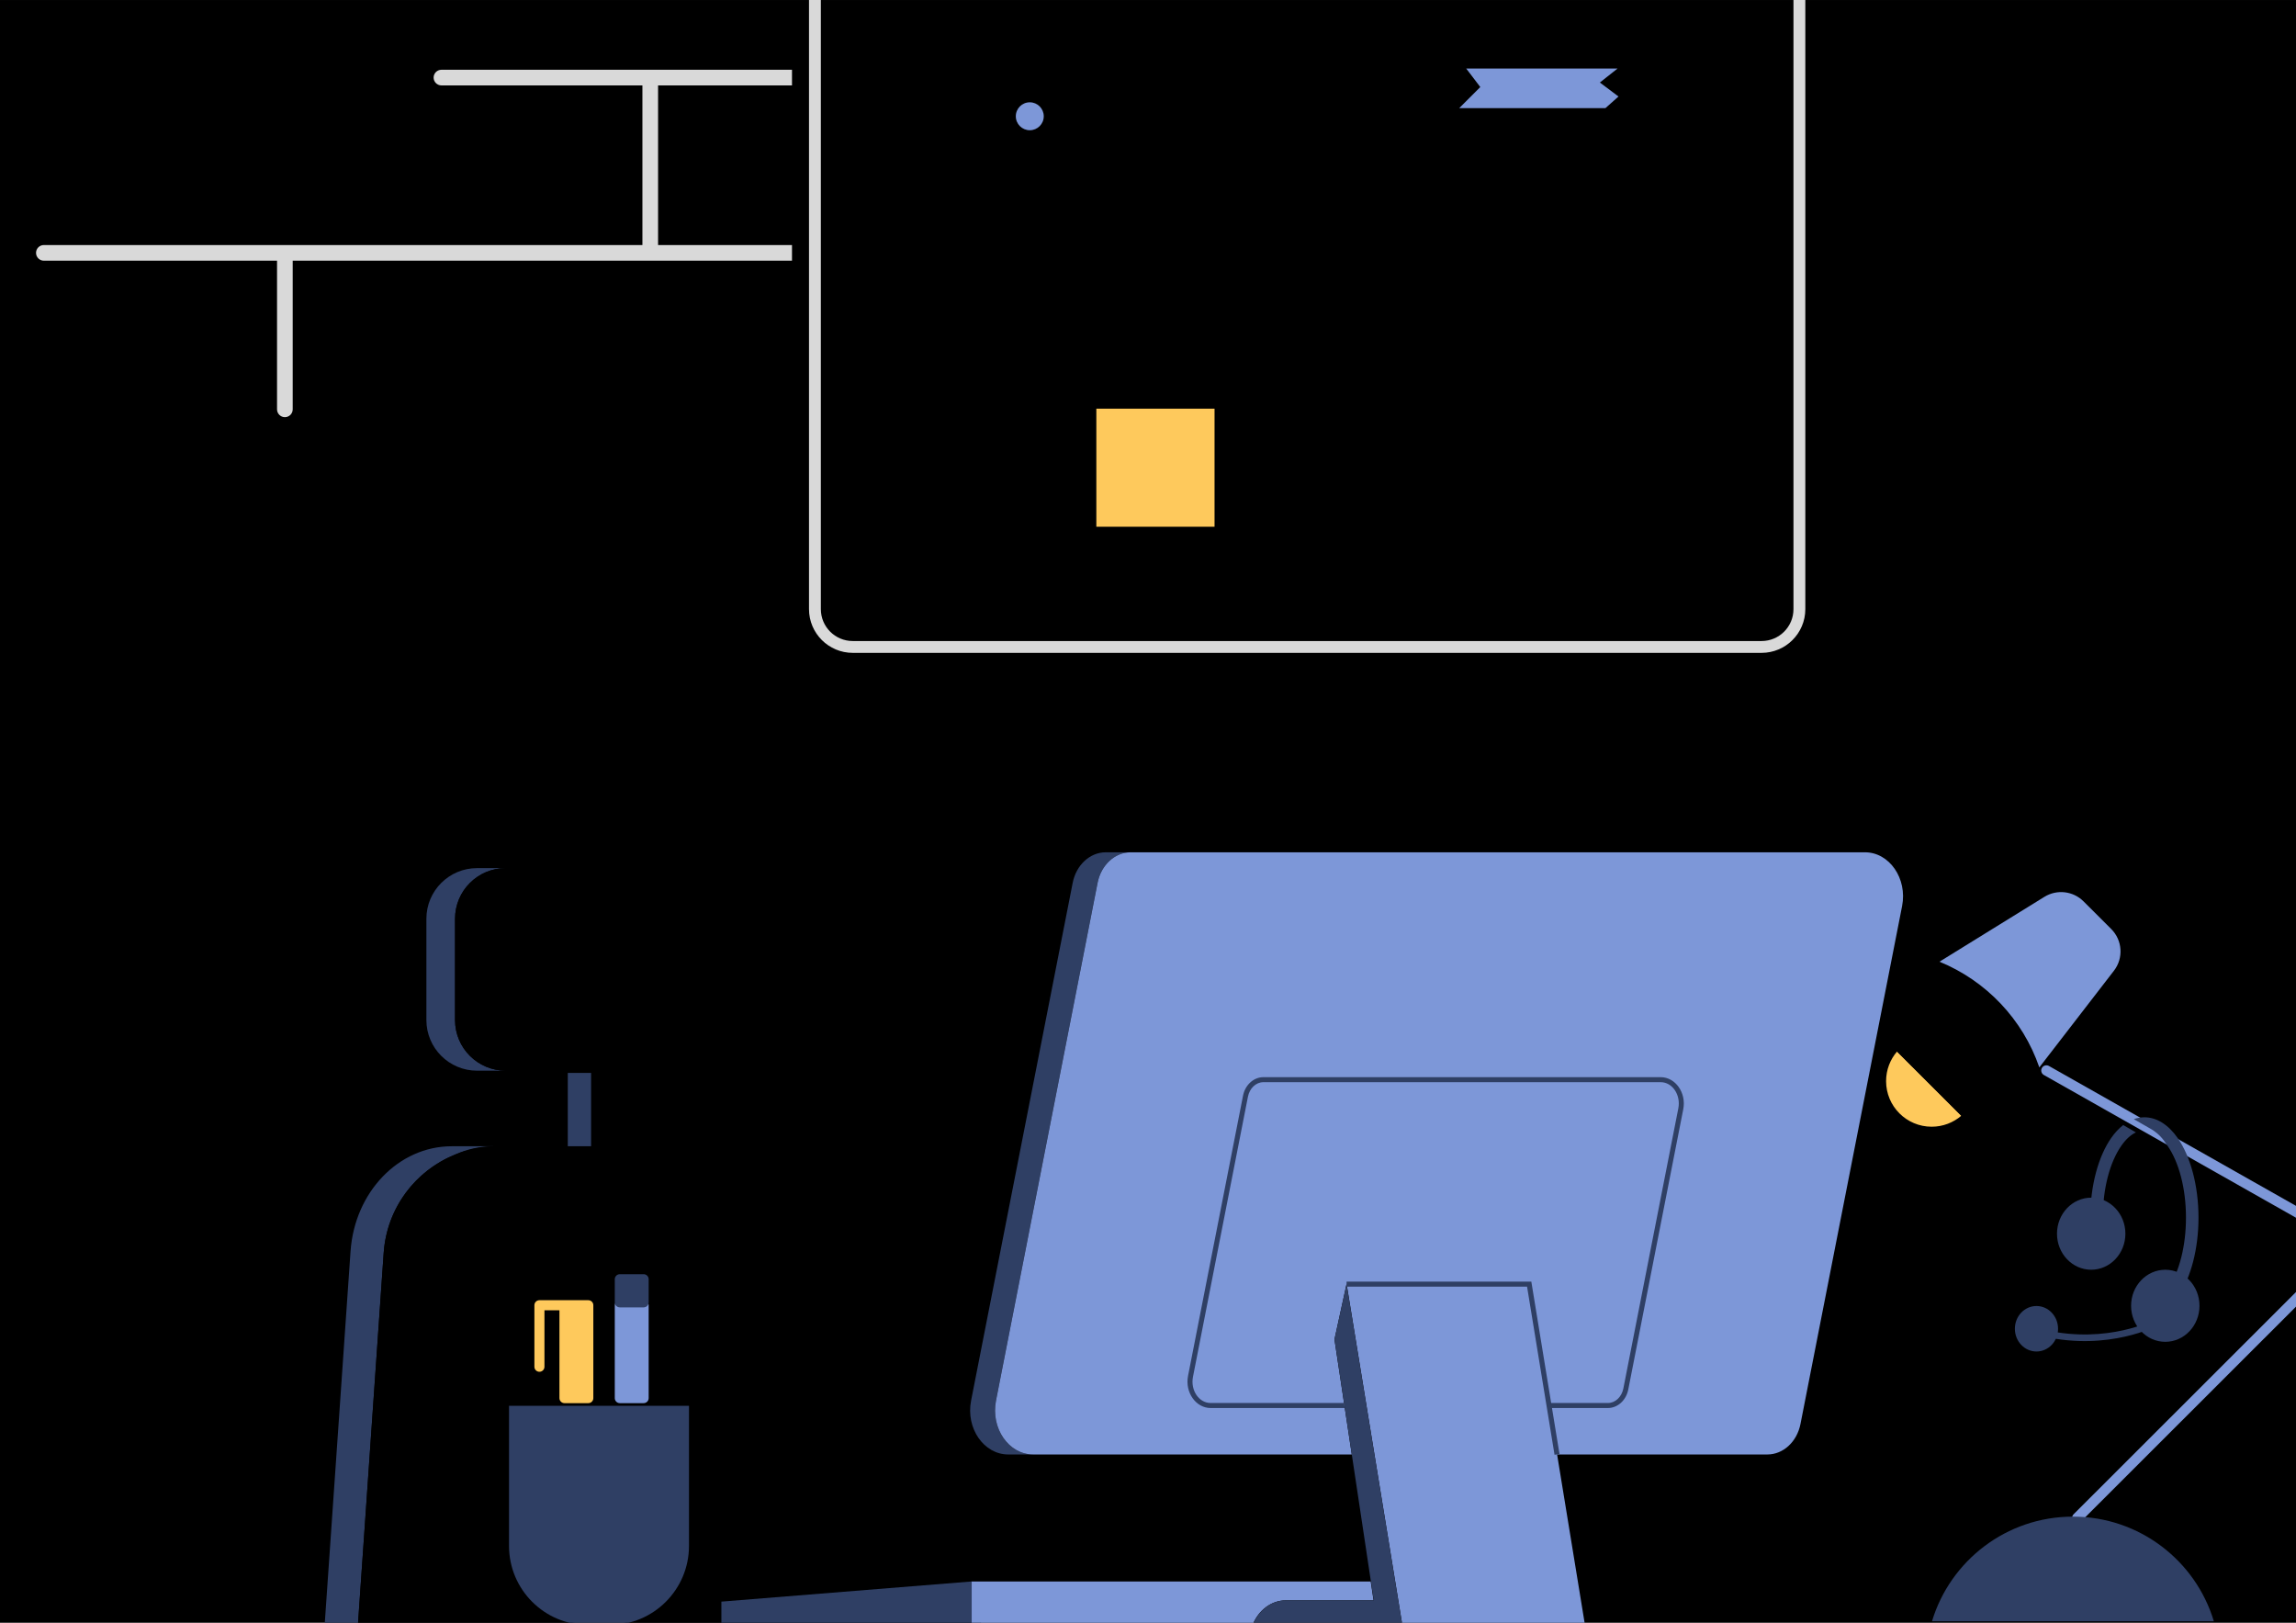 <?xml version="1.0" encoding="UTF-8" standalone="no"?>
<!DOCTYPE svg PUBLIC "-//W3C//DTD SVG 1.1//EN" "http://www.w3.org/Graphics/SVG/1.1/DTD/svg11.dtd">
<svg width="100%" height="100%" viewBox="0 0 440 311" version="1.1" xmlns="http://www.w3.org/2000/svg" xmlns:xlink="http://www.w3.org/1999/xlink" xml:space="preserve" xmlns:serif="http://www.serif.com/" style="fill-rule:evenodd;clip-rule:evenodd;stroke-linejoin:round;stroke-miterlimit:2;">
    <g transform="matrix(1,0,0,1,-1317.52,-3733.45)">
        <g id="Artboard2" transform="matrix(0.337,0,0,1,1317.52,569.902)">
            <rect x="-0" y="3163.55" width="1306.29" height="310.943" style="fill:hsl(223deg, 31%, 80%)"/>
            <clipPath id="_clip1">
                <rect x="-0" y="3163.55" width="1306.29" height="310.943"/>
            </clipPath>
            <g clip-path="url(#_clip1)">
                <g transform="matrix(2.969,0,0,1,-2572.19,0)">
                    <g transform="matrix(0.786,0,0,1.09,-1430.98,2632.07)">
                        <rect x="3061.17" y="676.207" width="5.717" height="13.286" style="fill:#2f3f64;"/>
                    </g>
                    <g transform="matrix(0.786,0,0,1.09,-1426.49,2632.07)">
                        <rect x="3061.17" y="676.207" width="13.977" height="13.286" style="fill:hsl(223deg, 31%, 80%)"/>
                    </g>
                    <g transform="matrix(0.699,0,0,0.703,-1167.58,2899.7)">
                        <path d="M3006.28,840.685L2997.16,840.685L3005.82,716.392C3006.94,700.227 3019.01,687.752 3033.53,687.752L3044.9,687.752C3041.21,687.752 3037.68,688.558 3034.45,690.025C3023.63,694.379 3015.76,704.558 3014.91,716.789L3006.28,840.685Z" style="fill:#2f3f64;"/>
                    </g>
                    <g transform="matrix(0.699,0,0,0.703,-1161.21,2899.7)">
                        <path d="M3116.72,687.752C3142.72,687.752 3164.14,708.028 3165.39,733.822L3170.57,840.685L2997.16,840.685L3005.79,716.789C3006.93,700.438 3020.62,687.752 3037.12,687.752L3116.72,687.752ZM3053.98,731.773L3053.98,755.698C3053.98,756.454 3054.6,757.067 3055.36,757.067L3061.89,757.067C3062.65,757.067 3063.26,756.454 3063.26,755.698L3063.26,730.405C3063.26,729.649 3062.65,729.036 3061.89,729.036L3048.49,729.036C3047.73,729.036 3047.11,729.649 3047.11,730.405L3047.11,747.157C3047.11,747.913 3047.73,748.526 3048.49,748.526C3049.25,748.526 3049.87,747.913 3049.87,747.157L3049.87,731.773L3053.98,731.773ZM3069.15,755.698C3069.15,756.454 3069.76,757.067 3070.52,757.067L3077.05,757.067C3077.81,757.067 3078.43,756.454 3078.43,755.698L3078.43,724.084C3078.43,723.329 3077.81,722.716 3077.05,722.716L3070.52,722.716C3069.76,722.716 3069.15,723.329 3069.15,724.084L3069.15,755.698ZM3089.47,758.215L3040.16,758.215L3040.16,796.393C3040.16,808.292 3049.87,817.939 3061.85,817.939L3067.78,817.939C3079.76,817.939 3089.47,808.292 3089.47,796.393L3089.47,758.215Z" style="fill:hsl(223deg, 31%, 80%);"/>
                    </g>
                    <g transform="matrix(0.786,0,0,0.703,-1437.73,2893.73)">
                        <path d="M3054.64,675.646L3047.65,675.646C3040.83,675.646 3035.3,669.461 3035.3,661.842L3035.3,634.235C3035.3,626.617 3040.83,620.432 3047.65,620.432L3054.64,620.432C3047.82,620.432 3042.28,626.617 3042.28,634.235L3042.28,661.842C3042.28,669.461 3047.82,675.646 3054.64,675.646Z" style="fill:#2f3f64;"/>
                    </g>
                    <g transform="matrix(0.786,0,0,0.703,-1432.24,2893.73)">
                        <path d="M3115.68,634.235L3115.68,661.842C3115.68,669.461 3110.14,675.646 3103.32,675.646L3047.65,675.646C3040.83,675.646 3035.3,669.461 3035.3,661.842L3035.3,634.235C3035.3,626.617 3040.83,620.432 3047.65,620.432L3103.32,620.432C3110.14,620.432 3115.68,626.617 3115.68,634.235Z" style="fill:hsl(223deg, 31%, 80%);"/>
                    </g>
                </g>
                <g transform="matrix(2.969,0,0,1,-2572.19,0)">
                    <g transform="matrix(0.633,0,0,0.732,944.378,3432.36)">
                        <path d="M255.739,58.095L170.703,58.095L170.703,46.754L291.474,46.754L292.331,51.689L265.785,51.689C261.475,51.689 257.557,54.188 255.739,58.095Z" style="fill:#7d97d8;"/>
                    </g>
                    <g transform="matrix(-0.633,0,0,0.732,1052.46,3466.58)">
                        <path d="M0,11.341L75.739,11.341L75.739,5.278L0,0L0,11.341Z" style="fill:#2f3f64;fill-rule:nonzero;"/>
                    </g>
                    <g transform="matrix(-0.633,0,0,0.732,1059.46,3326.86)">
                        <path d="M-7.52,157.632L0,157.632C7.398,157.632 12.882,150.765 11.245,143.55L-19.498,8.001C-20.559,3.322 -24.718,0 -29.517,0L-37.037,0C-32.238,0 -28.079,3.322 -27.018,8.001L3.725,143.55C5.362,150.765 -0.123,157.632 -7.52,157.632Z" style="fill:#2f3f64;"/>
                    </g>
                    <g transform="matrix(-0.633,0,0,0.732,1064.23,3326.86)">
                        <path d="M-96.406,157.632L0,157.632C7.397,157.632 12.882,150.765 11.245,143.55L-19.498,8.001C-20.559,3.322 -24.718,0 -29.517,0L-251.681,0C-259.078,0 -264.562,6.868 -262.926,14.082L-232.183,149.631C-231.122,154.31 -226.963,157.632 -222.164,157.632L-158.504,157.632L-150.08,113.038L-94.823,113.038L-91.168,127.506L-96.406,157.632Z" style="fill:#7d97d8;"/>
                    </g>
                    <g transform="matrix(-0.633,0,0,0.732,1098.22,3370.43)">
                        <path d="M-40.605,85.95L-0,85.95C4.44,85.95 7.812,81.877 6.831,77.547L-9.804,4.203C-10.453,1.34 -13.036,-0.657 -15.971,-0.657L-136.182,-0.657C-140.622,-0.657 -143.994,3.416 -143.013,7.746L-126.378,81.09C-125.729,83.953 -123.146,85.95 -120.211,85.95L-102.521,85.95L-102.272,84.636L-120.211,84.636C-122.468,84.636 -124.387,83.039 -124.886,80.837L-141.521,7.492C-142.31,4.016 -139.748,0.657 -136.182,0.657L-15.971,0.657C-13.714,0.657 -11.795,2.254 -11.296,4.456L5.339,77.801C6.128,81.277 3.566,84.636 0,84.636L-40.377,84.636L-40.605,85.95Z" style="fill:#2f3f64;"/>
                    </g>
                    <g transform="matrix(0.633,0,0,0.732,1159.25,3409.6)">
                        <path d="M-38.41,89.187L16.847,89.187L0,0L-55.257,0L-38.41,89.187Z" style="fill:#7d97d8;fill-rule:nonzero;"/>
                    </g>
                    <g transform="matrix(-0.633,0,0,0.732,1124.26,3442.23)">
                        <path d="M-0,-43.914L0,-45.228L-55.903,-45.228L-64.426,-0.106L-62.926,0.106L-54.611,-43.914L-0,-43.914Z" style="fill:#2f3f64;"/>
                    </g>
                    <g transform="matrix(-0.633,0,0,0.732,1112.66,3414.29)">
                        <path d="M0,76.375L-26.546,76.375L-14.67,8.062L-18.325,-6.406L-35.172,82.781L10.046,82.781C8.228,78.874 4.31,76.375 0,76.375" style="fill:#2f3f64;fill-rule:nonzero;"/>
                    </g>
                    <g transform="matrix(1,0,0,1,-34.445,0)">
                        <g transform="matrix(0.642,0,0,0.6,-1008.2,2986.54)">
                            <path d="M3179.06,743.965L3179.06,788.713C3179.06,802.661 3168.48,813.968 3155.44,813.968C3153.3,813.968 3151.13,813.968 3148.98,813.968C3135.94,813.968 3125.37,802.661 3125.37,788.713L3125.37,743.965L3179.06,743.965Z" style="fill:#2f3f64;"/>
                        </g>
                        <g transform="matrix(0.642,0,0,0.642,-1012.59,2950.91)">
                            <path d="M3147.25,722.279L3142.78,722.279L3142.78,739.142C3142.78,739.97 3142.1,740.642 3141.28,740.642C3140.45,740.642 3139.78,739.97 3139.78,739.142L3139.78,720.779C3139.78,719.95 3140.45,719.279 3141.28,719.279L3155.86,719.279C3156.69,719.279 3157.36,719.95 3157.36,720.779L3157.36,748.504C3157.36,749.332 3156.69,750.004 3155.86,750.004L3148.75,750.004C3147.93,750.004 3147.25,749.332 3147.25,748.504L3147.25,722.279Z" style="fill:rgb(254, 201, 92);"/>
                        </g>
                        <g transform="matrix(0.642,0,0,0.642,-1001.99,2950.91)">
                            <path d="M3157.36,720.779L3157.36,748.504C3157.36,749.332 3156.69,750.004 3155.86,750.004L3148.75,750.004C3147.93,750.004 3147.25,749.332 3147.25,748.504L3147.25,720.779C3147.25,719.95 3147.93,719.279 3148.75,719.279L3155.86,719.279C3156.69,719.279 3157.36,719.95 3157.36,720.779Z" style="fill:#7d97d8;"/>
                        </g>
                        <g transform="matrix(0.642,0,0,0.16,-1001.99,3293.34)">
                            <path d="M3157.36,720.779L3157.36,748.504C3157.36,751.819 3156.69,754.507 3155.86,754.507L3148.75,754.507C3147.93,754.507 3147.25,751.819 3147.25,748.504L3147.25,720.779C3147.25,717.463 3147.93,714.776 3148.75,714.776L3155.86,714.776C3156.69,714.776 3157.36,717.463 3157.36,720.779Z" style="fill:#2f3f64;"/>
                        </g>
                    </g>
                </g>
                <g transform="matrix(1.067,0,0,0.756,-1799.81,2979.07)">
                    <g transform="matrix(2.105,0,0,0.982,-4523.09,-234.831)">
                        <path d="M3407.14,469.293L3407.14,644.854C3407.14,651.08 3402.17,656.135 3396.06,656.135L3165.97,656.135C3159.86,656.135 3154.89,651.08 3154.89,644.854L3154.89,469.293C3154.89,463.067 3159.86,458.013 3165.97,458.013L3396.06,458.013C3402.17,458.013 3407.14,463.067 3407.14,469.293ZM3404.14,469.293C3404.14,464.753 3400.52,461.067 3396.06,461.067L3165.97,461.067C3161.51,461.067 3157.89,464.753 3157.89,469.293L3157.89,644.854C3157.89,649.395 3161.51,653.081 3165.97,653.081L3396.06,653.081C3400.52,653.081 3404.14,649.395 3404.14,644.854L3404.14,469.293Z" style="fill:rgb(217,217,217);"/>
                    </g>
                    <g transform="matrix(1.063,0,0,1.063,-146.685,0.62)">
                        <g transform="matrix(2.105,0,0,1.051,-4523.09,-260.315)">
                            <rect x="3183.09" y="485.888" width="62.711" height="57.396" style="fill:hsl(223deg, 31%, 80%);"/>
                        </g>
                        <g transform="matrix(2.105,0,0,0.598,-4523.09,-40.191)">
                            <rect x="3286.29" y="485.888" width="96.798" height="127.027" style="fill:hsl(223deg, 31%, 80%);"/>
                        </g>
                        <g transform="matrix(2.105,0,0,1,-4523.09,-235.451)">
                            <rect x="3183.09" y="561.867" width="28.153" height="28.153" style="fill:hsl(223deg, 31%, 80%);"/>
                        </g>
                        <g transform="matrix(2.105,0,0,1,-4425.92,-235.451)">
                            <rect x="3183.09" y="561.867" width="28.153" height="28.153" style="fill:rgb(254, 201, 92);"/>
                        </g>
                        <g transform="matrix(3.11,0,0,1.478,-7791.25,-465.55)">
                            <circle cx="3225.84" cy="488.664" r="2.253" style="fill:#7d97d8;"/>
                        </g>
                        <g transform="matrix(2.105,0,0,1,-4523.09,-242.968)">
                            <path d="M3317.34,488.275L3353.4,488.275L3349.18,491.618L3353.62,494.953L3350.5,497.725L3315.68,497.725L3320.7,492.697L3317.34,488.275Z" style="fill:#7d97d8;fill-rule:nonzero;"/>
                        </g>
                    </g>
                </g>
                <g transform="matrix(1.963,0,0,0.661,-5733.28,2936.98)">
                    <path d="M3488.84,666.209C3486.53,668.188 3483.53,669.385 3480.25,669.385C3472.96,669.385 3467.05,663.466 3467.05,656.177C3467.05,652.899 3468.24,649.899 3470.22,647.589L3488.84,666.209Z" style="fill:rgb(254, 201, 92);"/>
                </g>
                <g transform="matrix(1.388,0.467,-1.388,0.467,-2848.42,1412.6)">
                    <path d="M3495.36,648.592L3503.55,613.782C3504.53,609.633 3508.23,606.701 3512.49,606.701L3523.84,606.701C3528.46,606.701 3532.36,610.128 3532.95,614.706L3537.5,649.819C3524.29,643.348 3508.85,642.939 3495.36,648.592Z" style="fill:#7d97d8;"/>
                </g>
                <g transform="matrix(1.963,0,0,0.661,-5733.28,2936.98)">
                    <path d="M3469.33,620.755C3494.72,623.623 3514.48,645.198 3514.48,671.352C3514.48,677.474 3513.4,683.345 3511.42,688.784L3465.08,642.444L3469.33,620.755Z" style="fill:hsl(223deg, 31%, 80%);"/>
                </g>
                <g transform="matrix(1.963,0,0,0.661,-5733.28,2936.98)">
                    <path d="M3512.75,654.391C3512.03,653.983 3511.78,653.066 3512.19,652.346C3512.6,651.626 3513.51,651.372 3514.23,651.78L3602.73,701.921C3603.14,702.152 3603.42,702.56 3603.48,703.024C3603.54,703.488 3603.39,703.955 3603.05,704.287L3523.5,783.841C3522.91,784.426 3521.96,784.426 3521.38,783.841C3520.79,783.255 3520.79,782.305 3521.38,781.719L3599.54,703.559L3512.75,654.391Z" style="fill:#7d97d8;"/>
                </g>
                <g transform="matrix(1.765,0,0,0.594,-5027.44,2987.09)">
                    <path d="M3470.87,820.069C3476.73,800.548 3494.85,786.308 3516.28,786.308C3537.7,786.308 3555.82,800.548 3561.68,820.069L3470.87,820.069Z" style="fill:#2f3f64;"/>
                </g>
                <g transform="matrix(1.783,0,0,0.633,-4200.23,3109.64)">
                    <g transform="matrix(1.147,0,0,1.147,-1082.21,-328.449)">
                        <circle cx="3599.39" cy="705.218" r="9.51" style="fill:#2f3f64;"/>
                    </g>
                    <g transform="matrix(0.724,0,0,0.724,399.248,-23.188)">
                        <circle cx="3599.39" cy="705.218" r="9.51" style="fill:#2f3f64;"/>
                    </g>
                    <g transform="matrix(1.147,0,0,1.147,-1105.84,-350.268)">
                        <circle cx="3599.39" cy="705.218" r="9.51" style="fill:#2f3f64;"/>
                    </g>
                    <g transform="matrix(-1.604,0,0,2.983,8813.06,-1649.92)">
                        <path d="M3601.08,696.572C3602.15,696.822 3603.14,697.303 3604,697.94C3606.24,699.581 3607.66,702.234 3607.66,705.218C3607.66,705.588 3608.22,705.888 3608.9,705.888C3609.59,705.888 3610.15,705.588 3610.15,705.218C3610.15,701.904 3608.5,698.969 3606.01,697.147C3605.28,696.609 3604.47,696.165 3603.61,695.825L3601.08,696.572ZM3601.5,695.227C3600.82,695.102 3600.11,695.037 3599.39,695.037C3596.94,695.037 3594.62,695.796 3592.77,697.147C3590.29,698.969 3588.64,701.904 3588.64,705.218C3588.64,708.406 3590.16,711.242 3592.49,713.073C3592.88,713.379 3593.66,713.458 3594.22,713.249C3594.79,713.04 3594.94,712.622 3594.55,712.317C3592.45,710.664 3591.13,708.095 3591.13,705.218C3591.13,702.234 3592.55,699.581 3594.78,697.94C3595.27,697.587 3595.63,697.283 3596.22,696.975C3597.21,696.456 3598.13,696.215 3598.13,696.215L3601.5,695.227Z" style="fill:#2f3f64;"/>
                    </g>
                    <g transform="matrix(1,0,0,1,-501.193,-242.968)">
                        <path d="M3543.87,727.688C3544.37,727.44 3544.97,727.639 3545.22,728.132C3545.46,728.625 3545.26,729.227 3544.77,729.475C3544.77,729.475 3529.61,737.127 3508.84,732.727C3508.3,732.613 3507.96,732.082 3508.07,731.542C3508.18,731.002 3508.72,730.656 3509.26,730.771C3529.26,735.01 3543.87,727.688 3543.87,727.688Z" style="fill:#2f3f64;"/>
                    </g>
                </g>
                <g transform="matrix(2.969,0,0,1,-7358.93,2895.21)">
                    <path d="M2630.28,318.29L2534.65,318.29L2534.65,346.773C2534.65,347.601 2533.98,348.273 2533.15,348.273C2532.33,348.273 2531.65,347.601 2531.65,346.773L2531.65,318.29L2486.99,318.29C2486.16,318.29 2485.49,317.618 2485.49,316.79C2485.49,315.962 2486.16,315.29 2486.99,315.29L2601.63,315.29L2601.63,284.705L2563.14,284.705C2562.32,284.705 2561.64,284.033 2561.64,283.205C2561.64,282.377 2562.32,281.705 2563.14,281.705L2630.28,281.705L2630.28,284.705L2604.63,284.705L2604.63,315.29L2630.28,315.29L2630.28,318.29Z" style="fill:rgb(217,217,217);"/>
                </g>
            </g>
        </g>
    </g>
</svg>
